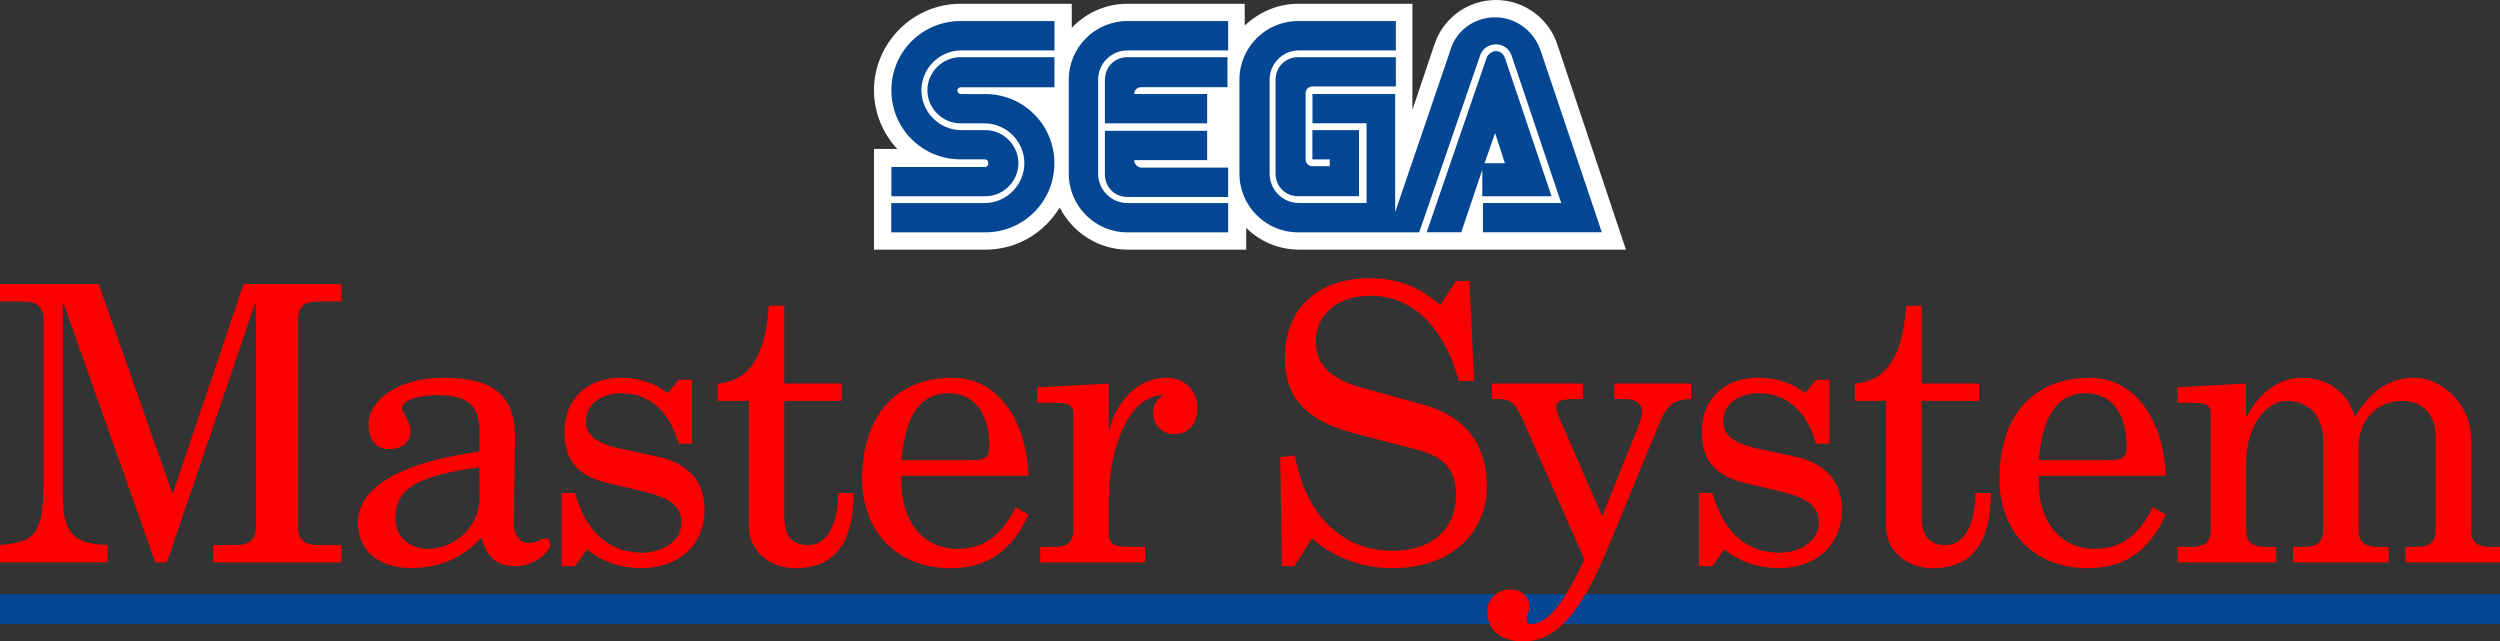 <?xml version="1.0" encoding="utf-8"?>
<!-- Generator: Adobe Illustrator 26.0.3, SVG Export Plug-In . SVG Version: 6.00 Build 0)  -->
<svg version="1.1" id="Layer_1" xmlns="http://www.w3.org/2000/svg" xmlns:xlink="http://www.w3.org/1999/xlink" x="0px" y="0px"
	 viewBox="0 0 3839 984.9" style="enable-background:new 0 0 3839 984.9;" xml:space="preserve">
<rect x="0" y="0" width="3839" height="984.9" fill="#333333" stroke="none"/>
<style type="text/css">
	.st0{fill:#034693;}
	.st1{fill:#FF0000;}
	.st2{fill:#FFFFFF;}
	.st3{display:none;}
	.st4{display:inline;}
</style>
<g>
	<rect x="0" y="912.3" class="st0" width="3839" height="45.9"/>
	<g>
		<path class="st1" d="M374,436.3h150.3v26.6h-33.7c-23.1,0-33.1,6.5-33.1,30.2v313.7c0,23.7,10.1,30.2,33.1,30.2h33.7v26.6H327.3
			v-26.6h32.5c23.1,0,33.1-6.5,33.1-30.2V465.9h-1.2L256.3,863.6h-17.8L97.6,465.9h-1.2v287.6c0,54.4,5.9,81.7,68.6,83.4v26.6H0
			v-26.6c52.7-4.7,66.9-14.8,66.9-97.6V493.1c0-23.7-10.1-30.2-33.1-30.2H0v-26.6h151.5l113,320.8h1.2L374,436.3z"/>
		<path class="st1" d="M736.2,661.8c0-37.9-16.6-55-63.9-55c-39.7,0-55,11.8-55,20.1c0,6.5,13,20.1,13,33.7c0,20.7-14.2,29-33.1,29
			c-21.3,0-31.4-17.2-31.4-37.3c0-36.7,43.8-72.2,115.4-72.2c76.3,0,109.5,27.2,109.5,90.5c0,29.6-1.8,113.6-1.8,136.1
			c0,10.7,8.3,27.2,21.9,27.2c16,0,20.1-7.1,26-7.1c5.9,0,7.7,3,7.7,10.1c0,8.9-21.9,32.5-52.7,32.5c-30.2,0-45-15.4-52.7-44.4
			c-26,31.4-66.3,47.3-106.5,47.3c-44.4,0-82.9-20.7-82.9-70.4c0-55.6,71-92.9,186.4-108.3V661.8z M736.2,717.4
			c-102.4,14.2-129,35.5-129,79.3c0,28.4,23.1,46.2,49.7,46.2c36.7,0,79.3-29.6,79.3-78.1V717.4z"/>
		<path class="st1" d="M1042.2,583.1h20.7v98.2h-20.7c-12.4-43.8-39.7-77.5-88.2-77.5c-26,0-54.4,13.6-54.4,43.2
			c0,20.7,15.4,33.7,53.3,42l58,12.4c43.8,9.5,71,36.7,71,80.5c0,58-42.6,90.5-96.5,90.5c-30.2,0-60.4-8.9-84-29l-18.3,26h-20.7
			V757.1H883c14.8,52.1,45.6,91.7,104.2,91.7c26,0,59.2-15.4,59.2-45.6c0-29-20.7-39.7-65.7-50.3L935,742.3
			c-52.7-12.4-68.1-39.1-68.1-79.9c0-50.9,36.1-82.3,86.4-82.3c26,0,52.1,7.7,72.2,23.7L1042.2,583.1z"/>
		<path class="st1" d="M1101.9,589c62.7-4.1,75.2-69.8,78.7-119.5h23.7V589h88.2v26.6h-88.2v175.8c0,29,9.5,45.6,36.7,45.6
			c37.9,0,46.2-50.3,46.2-79.9h23.7c-0.6,74-26.6,115.4-90,115.4c-39.1,0-71-26.6-71-63.9V615.6h-47.9V589z"/>
		<path class="st1" d="M1384.2,730.4v8.3c0,68.6,38.5,104.2,85.2,104.2c45,0,71-24.9,90-63.9l20.1,11.2
			c-24.3,53.3-61,82.3-120.1,82.3c-81.7,0-135.5-56.2-135.5-136.7c0-99.4,53.9-155.6,138.5-155.6c69.2,0,113,62.7,117.2,150.3
			H1384.2z M1489,706.8c24.3,0,30.2-3.6,30.2-22.5c0-50.3-24.3-80.5-62.1-80.5c-46.8,0-67.5,38.5-72.8,103H1489z"/>
		<path class="st1" d="M1592.5,594.9l110.1-5.9v70.4h1.2c7.1-31.4,35.5-79.3,88.2-79.3c26,0,46.8,18.9,46.8,46.2
			c0,22.5-11.8,40.2-35.5,40.2c-19.5,0-32.5-14.8-32.5-32c0-10.7,3-18.9,14.2-26.6v-1.2h-1.2c-61.5,4.7-81.1,106.5-81.1,155.1V821
			c0,15.4,10.1,18.9,34.3,18.9h21.3v23.7h-161v-23.7h19.5c22.5,0,31.4-5.9,31.4-29V635.1c0-14.2-8.9-16.6-28.4-16.6h-27.2V594.9z"/>
		<path class="st1" d="M2235.8,431.6h20.7l7.1,153.3H2240c-17.2-65.7-59.8-130.8-135.5-130.8c-58,0-84,35.5-84,70.4
			c0,29.6,15.4,55.6,71,71l92.3,25.4c67.5,18.3,99.4,62.7,99.4,124.9c0,70.4-52.1,126.6-145,126.6c-48.5,0-91.1-17.2-123.7-45.6
			l-26.6,42.6h-19.5L1966,702l22.5-2.4c17.2,95.3,75.8,146.2,149.7,146.2c59.2,0,97.6-31.4,97.6-86.4c0-34.3-16-57.4-56.8-68.1
			l-95.9-24.9c-69.2-17.8-110.1-49.7-110.1-116c0-79.3,53.3-123.1,129.6-123.1c42.6,0,76.9,12.4,108.9,41.4L2235.8,431.6z"/>
		<path class="st1" d="M2479,589h117.8v23.7c-29,0.6-38.5,11.8-49.7,39.7l-76.9,186.4c-43.8,106.5-82.3,146.2-132,146.2
			c-28.4,0-54.4-14.2-54.4-46.2c0-20.1,16.6-33.7,36.1-33.7c16.6,0,28.4,12.4,28.4,24.9c0,10.7-4.1,16-4.1,20.1
			c0,5.9,3.6,8.3,7.1,8.3c25.4,0,51.5-34.3,81.7-99.4L2340,648.2c-13-29-18.3-35.5-42-35.5h-7.1V589h139.7v23.7h-8.3
			c-21.9,0-32.5,1.8-32.5,12.4c0,4.7,2.4,11.8,5.3,18.3l65.1,149.1l46.2-114.2c11.2-27.2,15.4-37.9,15.4-47.3
			c0-13-14.8-18.3-24.9-18.3H2479V589z"/>
		<path class="st1" d="M2788.6,583.1h20.7v98.2h-20.7c-12.4-43.8-39.7-77.5-88.2-77.5c-26,0-54.4,13.6-54.4,43.2
			c0,20.7,15.4,33.7,53.3,42l58,12.4c43.8,9.5,71,36.7,71,80.5c0,58-42.6,90.5-96.5,90.5c-30.2,0-60.4-8.9-84-29l-18.3,26h-20.7
			V757.1h20.7c14.8,52.1,45.6,91.7,104.2,91.7c26,0,59.2-15.4,59.2-45.6c0-29-20.7-39.7-65.7-50.3l-45.6-10.7
			c-52.7-12.4-68.1-39.1-68.1-79.9c0-50.9,36.1-82.3,86.4-82.3c26,0,52.1,7.7,72.2,23.7L2788.6,583.1z"/>
		<path class="st1" d="M2848.3,589c62.7-4.1,75.2-69.8,78.7-119.5h23.7V589h88.2v26.6h-88.2v175.8c0,29,9.5,45.6,36.7,45.6
			c37.9,0,46.2-50.3,46.2-79.9h23.7c-0.6,74-26.6,115.4-90,115.4c-39.1,0-71-26.6-71-63.9V615.6h-47.9V589z"/>
		<path class="st1" d="M3130.6,730.4v8.3c0,68.6,38.5,104.2,85.2,104.2c45,0,71-24.9,90-63.9l20.1,11.2
			c-24.3,53.3-61,82.3-120.1,82.3c-81.7,0-135.5-56.2-135.5-136.7c0-99.4,53.9-155.6,138.5-155.6c69.2,0,113,62.7,117.2,150.3
			H3130.6z M3235.4,706.8c24.3,0,30.2-3.6,30.2-22.5c0-50.3-24.3-80.5-62.1-80.5c-46.8,0-67.5,38.5-72.8,103H3235.4z"/>
		<path class="st1" d="M3694,839.9h14.2c23.7,0,32-7.1,32-27.2V670.1c0-32-18.3-54.4-52.1-54.4c-36.1,0-66.3,27.8-66.3,69.8v127.2
			c0,20.1,8.3,27.2,32,27.2h14.2v23.7h-146.8v-23.7h14.2c23.7,0,32-7.1,32-27.2V676.6c0-38.5-22.5-61-56.2-61
			c-28.4,0-62.1,34.3-62.1,95.9v101.2c0,20.1,8.3,27.2,32,27.2h14.2v23.7h-151.5v-23.7h18.9c23.7,0,32-7.1,32-27.2V635.1
			c0-14.2-8.9-16.6-28.4-16.6h-22.5v-23.7L3449,589v50.3h1.2c26.6-49.1,62.1-59.2,84.6-59.2c42.6,0,72.8,26,81.1,60.4
			c26.6-43.8,56.2-60.4,92.3-60.4c38.5,0,86.4,37.3,86.4,95.3v137.3c0,20.1,8.3,27.2,32,27.2h12.4v23.7h-145V839.9z"/>
	</g>
	<g>
		<path class="st2" d="M2391.8,69.3C2379.1,28.9,2341,0,2297.1,0c-43.9,0-82,28.9-94.7,69.3l-33.5,99.3V5.8h-175.5
			c-31.2,0-60,12.7-82,33.5V5.8h-180.1c-33.5,0-63.5,13.9-85.5,36.9V5.8h-170.9c-72.8,0-132.8,60.1-132.8,132.8
			c0,34.6,13.9,67,35.8,90.1h-35.8v154.7h170.9c48.5,0,90.1-25.4,114.3-64.7c19.6,38.1,58.9,64.7,105.1,64.7h181.3v-33.5
			c20.8,20.8,49.7,33.5,82,33.5h501.1L2391.8,69.3z"/>
		<g>
			<g>
				<path class="st0" d="M1513.1,256.4h-144.3v45h144.3c27.7,0,50.8-23.1,50.8-50.8s-23.1-50.8-50.8-50.8h-37
					c-33.5,0-61.2-27.7-61.2-61.2s27.7-61.2,61.2-61.2h143.2V32.3h-144.3c-58.9,0-106.2,47.3-106.2,106.2s47.3,106.2,106.2,106.2
					h36.9c3.5,0,5.8,2.3,5.8,5.8S1515.3,256.4,1513.1,256.4z"/>
				<path class="st0" d="M1474.9,134h144.3V87.8h-144.3c-27.7,0-50.8,23.1-50.8,50.8s23.1,50.8,50.8,50.8h36.9
					c33.5,0,61.2,27.7,61.2,61.2s-27.7,61.2-61.2,61.2h-143.2v45h144.3c58.9,0,106.2-47.3,106.2-106.2s-47.3-106.2-106.2-106.2h-37
					c-3.5,0-5.8-2.3-5.8-5.8C1470.3,136.3,1472.6,134,1474.9,134z"/>
			</g>
			<g>
				<path class="st0" d="M1993.4,87.8c-19.6,0-34.6,15-34.6,34.6v144.3c0,19.6,15,34.6,34.6,34.6h93.5V199.8h-71.6v45h26.6v10.4
					h-26.6c-5.8,0-10.4-4.6-10.4-10.4V143.2c0-5.8,4.6-10.4,10.4-10.4h128.2v-45H1993.4z"/>
				<path class="st0" d="M2277.5,301.4h105.1l-71.6-212.5c-2.3-5.8-6.9-10.4-13.9-10.4c-5.8,0-11.5,4.6-13.9,9.2l-92.4,269h53.1
					l32.3-95.8v40.4H2277.5L2277.5,301.4z M2295.9,204.4l15,46.2h-31.2L2295.9,204.4z"/>
				<path class="st0" d="M2366.4,79.7c-9.2-30-36.9-53.1-70.4-53.1c-33.5,0-61.2,21.9-69.3,52l-84.3,247.1V144.3h-127v45h83.1v122.4
					h-103.9c-25.4,0-45-20.8-45-45V122.4c0-25.4,20.8-45,45-45h148.9V32.3h-150.1c-49.7,0-90.1,40.4-90.1,90.1v144.3
					c0,49.7,40.4,90.1,90.1,90.1h185.9l93.5-271.4c3.5-10.4,12.7-17.3,24.2-17.3c11.5,0,20.8,6.9,24.2,17.3l76.2,226.3h-120.1v45
					h182.5l0,0L2366.4,79.7z"/>
			</g>
			<g>
				<path class="st0" d="M1731.3,311.8c-25.4,0-45-20.8-45-45V122.4c0-25.4,20.8-45,45-45H1886V32.3h-154.7
					c-49.7,0-90.1,40.4-90.1,90.1v144.3c0,49.7,40.4,90.1,90.1,90.1H1886v-45L1731.3,311.8L1731.3,311.8z"/>
				<path class="st0" d="M1741.7,245.9h112v-45h-157v67c0,19.6,15,34.6,34.6,34.6H1886v-45.1h-133.9
					C1746.3,256.4,1741.7,251.7,1741.7,245.9z"/>
				<path class="st0" d="M1853.7,144.3h-112c0-5.8,4.6-10.4,10.4-10.4h132.8V87.8h-153.6c-19.6,0-34.6,15-34.6,34.6v67h157
					C1853.7,189.4,1853.7,144.3,1853.7,144.3z"/>
			</g>
		</g>
	</g>
</g>
</svg>
